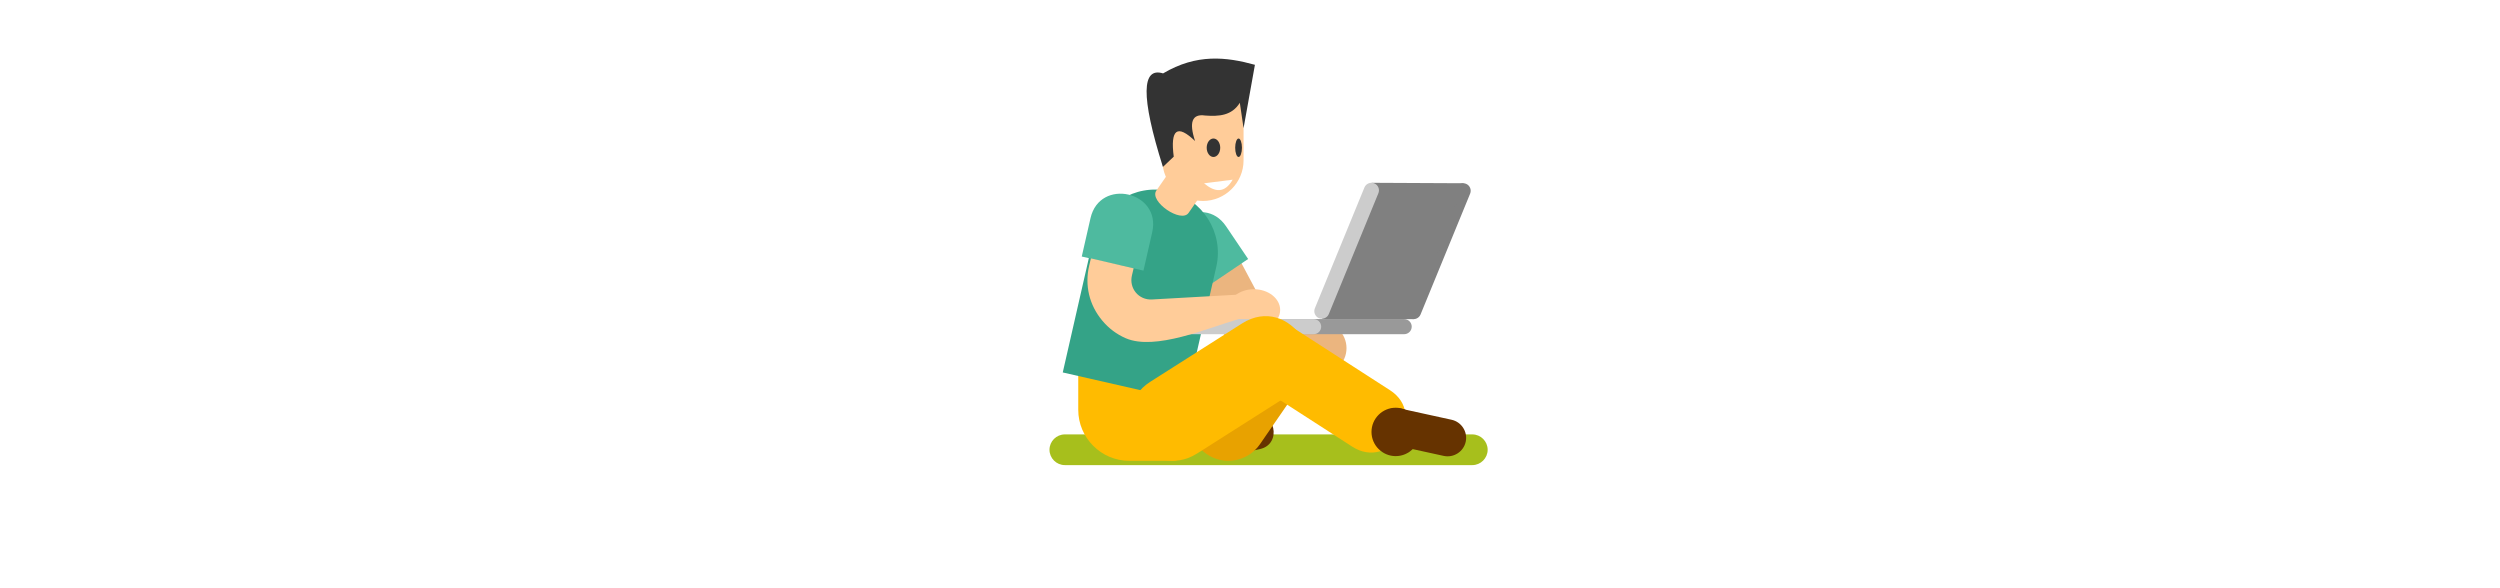 <?xml version="1.0" encoding="UTF-8" standalone="no"?>
<!-- Created with Inkscape (http://www.inkscape.org/) -->

<svg
   version="1.1"
   id="svg5537"
   width="170"
   height="40"
   viewBox="0 0 880 880"
   sodipodi:docname="man-surfing-on-internet-publicdomainvectors.org.svg"
   inkscape:version="1.2 (dc2aedaf03, 2022-05-15)"
   xmlns:inkscape="http://www.inkscape.org/namespaces/inkscape"
   xmlns:sodipodi="http://sodipodi.sourceforge.net/DTD/sodipodi-0.dtd"
   xmlns="http://www.w3.org/2000/svg"
   xmlns:svg="http://www.w3.org/2000/svg">
  <defs
     id="defs5541">
    <clipPath
       clipPathUnits="userSpaceOnUse"
       id="clipPath5553">
      <path
         d="M 0,660 H 660 V 0 H 0 Z"
         id="path5551" />
    </clipPath>
  </defs>
  <sodipodi:namedview
     id="namedview5539"
     pagecolor="#ffffff"
     bordercolor="#000000"
     borderopacity="0.25"
     inkscape:showpageshadow="2"
     inkscape:pageopacity="0.0"
     inkscape:pagecheckerboard="0"
     inkscape:deskcolor="#d1d1d1"
     showgrid="false"
     inkscape:zoom="0.95113636"
     inkscape:cx="440.52569"
     inkscape:cy="440.52569"
     inkscape:window-width="1920"
     inkscape:window-height="1017"
     inkscape:window-x="-8"
     inkscape:window-y="-8"
     inkscape:window-maximized="1"
     inkscape:current-layer="g5545">
    <inkscape:page
       x="0"
       y="0"
       id="page5543"
       width="880"
       height="880" />
  </sodipodi:namedview>
  <g
     id="g5545"
     inkscape:groupmode="layer"
     inkscape:label="Page 1"
     transform="matrix(1.333,0,0,-1.333,0,880)">
    <g
       id="g5547">
      <g
         id="g5549"
         clip-path="url(#clipPath5553)">
        <g
           id="g5555"
           transform="translate(122.287,172.644)">
          <path
             d="m 0,0 h 457.284 c 9.477,0 17.23,-7.754 17.23,-17.232 0,-9.474 -7.753,-17.227 -17.23,-17.227 H 0 c -9.477,0 -17.23,7.753 -17.23,17.227 C -17.23,-7.754 -9.477,0 0,0"
             style="fill:#a7bf1c;fill-opacity:1;fill-rule:evenodd;stroke:none"
             id="path5557" />
        </g>
        <g
           id="g5559"
           transform="translate(408.897,239.95)">
          <path
             d="M 0,0 C 16.243,0 29.494,13.247 29.494,29.493 29.494,45.736 16.243,58.985 0,58.985 -16.245,58.985 -29.493,45.736 -29.493,29.493 -29.493,13.247 -16.245,0 0,0"
             style="fill:#ebb57f;fill-opacity:1;fill-rule:evenodd;stroke:none"
             id="path5561" />
        </g>
        <g
           id="g5563"
           transform="translate(358.379,293.678)">
          <path
             d="m 0,0 -51.246,-19.901 -42.78,73.922 53.728,21.61 z"
             style="fill:#ebb57f;fill-opacity:1;fill-rule:evenodd;stroke:none"
             id="path5565" />
        </g>
        <g
           id="g5567"
           transform="translate(303.266,406.127)">
          <path
             d="m 0,0 24.719,-36.618 -58.872,-39.739 -24.718,36.618 C -85.159,-0.797 -26.286,38.94 0,0"
             style="fill:#4eba9f;fill-opacity:1;fill-rule:evenodd;stroke:none"
             id="path5569" />
        </g>
        <g
           id="g5571"
           transform="translate(334.435,289.054)">
          <path
             d="M 0,0 C 16.243,0 29.491,10.451 29.491,23.264 29.491,36.078 16.243,46.528 0,46.528 -16.245,46.528 -29.494,36.078 -29.494,23.264 -29.494,10.451 -16.245,0 0,0"
             style="fill:#ffcc99;fill-opacity:1;fill-rule:evenodd;stroke:none"
             id="path5573" />
        </g>
        <g
           id="g5575"
           transform="translate(151.193,257.478)">
          <path
             d="m 0,0 h 92.572 c 7.625,0 13.861,-6.237 13.861,-13.861 v -86.745 c 0,-7.623 -6.236,-13.863 -13.861,-13.863 h -49.2 c -31.478,0 -57.234,25.756 -57.234,57.235 v 43.373 C -13.862,-6.237 -7.625,0 0,0"
             style="fill:#ffbb00;fill-opacity:1;fill-rule:evenodd;stroke:none"
             id="path5577" />
        </g>
        <g
           id="g5579"
           transform="translate(324.91,152.599)">
          <path
             d="M 0,0 16.229,3.555 C 41.889,9.179 33.387,47.973 7.728,42.349 L -8.502,38.792 C -34.163,33.169 -25.661,-5.623 0,0"
             style="fill:#663300;fill-opacity:1;fill-rule:evenodd;stroke:none"
             id="path5581" />
        </g>
        <g
           id="g5583"
           transform="translate(270.479,210.289)">
          <path
             d="m 0,0 48.212,69.922 c 13.408,19.445 40.284,24.384 59.73,10.976 19.445,-13.407 24.386,-40.285 10.977,-59.729 L 70.708,-48.755 C 57.301,-68.199 30.423,-73.139 10.979,-59.732 l -10e-4,0.002 C -8.468,-46.322 -13.408,-19.446 0,0"
             style="fill:#e8a200;fill-opacity:1;fill-rule:evenodd;stroke:none"
             id="path5585" />
        </g>
        <g
           id="g5587"
           transform="translate(238.984,445.638)">
          <path
             d="m 0,0 v 0 c 37.973,-8.662 61.953,-46.815 53.291,-84.786 l -34.254,-150.178 -138.076,31.493 34.254,150.178 C -76.125,-15.321 -37.973,8.66 0,0"
             style="fill:#34a387;fill-opacity:1;fill-rule:evenodd;stroke:none"
             id="path5589" />
        </g>
        <g
           id="g5591"
           transform="translate(577.138,442.849)">
          <path
             d="m 0,0 -55.648,-135.615 c -1.769,-4.31 -6.74,-6.389 -11.05,-4.62 -4.308,1.768 -6.388,6.74 -4.619,11.048 L -15.669,6.429 c 1.769,4.309 6.739,6.388 11.05,4.62 C -0.312,9.281 1.769,4.31 0,0"
             style="fill:#808080;fill-opacity:1;fill-rule:evenodd;stroke:none"
             id="path5593" />
        </g>
        <g
           id="g5595"
           transform="translate(356.527,302.048)">
          <path
             d="m 0,0 h 146.588 c 4.657,0 8.467,-3.81 8.467,-8.469 0,-4.657 -3.81,-8.468 -8.467,-8.468 L 0,-16.937 c -4.66,0 -8.47,3.811 -8.47,8.468 C -8.47,-3.81 -4.66,0 0,0"
             style="fill:#999999;fill-opacity:1;fill-rule:evenodd;stroke:none"
             id="path5597" />
        </g>
        <g
           id="g5599"
           transform="translate(254.908,302.048)">
          <path
             d="m 0,0 h 146.587 c 4.658,0 8.47,-3.81 8.47,-8.469 0,-4.657 -3.812,-8.468 -8.47,-8.468 L 0,-16.937 c -4.658,0 -8.468,3.811 -8.468,8.468 C -8.468,-3.81 -4.658,0 0,0"
             style="fill:#cccccc;fill-opacity:1;fill-rule:evenodd;stroke:none"
             id="path5601" />
        </g>
        <g
           id="g5603"
           transform="translate(466.728,455.018)">
          <path
             d="M 0,0 103.185,-0.51 46.876,-153.034 -55.819,-152.97 Z"
             style="fill:#808080;fill-opacity:1;fill-rule:evenodd;stroke:none"
             id="path5605" />
        </g>
        <g
           id="g5607"
           transform="translate(474.18,443.346)">
          <path
             d="m 0,0 -55.646,-135.615 c -1.77,-4.311 -6.74,-6.388 -11.049,-4.62 -4.311,1.767 -6.388,6.739 -4.62,11.048 L -15.668,6.43 c 1.768,4.308 6.739,6.387 11.049,4.618 C -0.31,9.28 1.768,4.309 0,0"
             style="fill:#cccccc;fill-opacity:1;fill-rule:evenodd;stroke:none"
             id="path5609" />
        </g>
        <g
           id="g5611"
           transform="translate(218.382,231.844)">
          <path
             d="m 0,0 102.695,65.277 c 53.666,34.113 106.2,-46.395 52.536,-80.507 L 52.533,-80.508 C -1.129,-114.617 -53.664,-34.111 0,0"
             style="fill:#ffbb00;fill-opacity:1;fill-rule:evenodd;stroke:none"
             id="path5613" />
        </g>
        <g
           id="g5615"
           transform="translate(444.759,158.934)">
          <path
             d="m 0,0 -115.758,74.653 c -42.368,27.324 0.054,90.639 42.419,63.317 L 42.421,63.317 C 84.787,35.995 42.364,-27.323 0,0"
             style="fill:#ffbb00;fill-opacity:1;fill-rule:evenodd;stroke:none"
             id="path5617" />
        </g>
        <g
           id="g5619"
           transform="translate(231.752,552.45)">
          <path
             d="m 0,0 h 91.106 v -72.27 c 0,-25.054 -20.499,-45.552 -45.551,-45.552 H 45.553 C 20.498,-117.822 0,-97.324 0,-72.27 Z"
             style="fill:#ffcc99;fill-opacity:1;fill-rule:evenodd;stroke:none"
             id="path5621" />
        </g>
        <g
           id="g5623"
           transform="translate(291.554,465.03)">
          <path
             d="m 0,0 -30.368,-43.766 c -8.363,-12.051 -44.577,12.952 -36.216,25.004 l 30.369,43.767 z"
             style="fill:#ffcc99;fill-opacity:1;fill-rule:evenodd;stroke:none"
             id="path5625" />
        </g>
        <g
           id="g5627"
           transform="translate(493.581,148.268)">
          <path
             d="m 0,0 c 14.958,0 27.157,12.198 27.157,27.155 0,14.958 -12.199,27.158 -27.157,27.158 -14.956,0 -27.155,-12.2 -27.155,-27.158 C -27.155,12.198 -14.956,0 0,0"
             style="fill:#663300;fill-opacity:1;fill-rule:evenodd;stroke:none"
             id="path5629" />
        </g>
        <g
           id="g5631"
           transform="translate(498.481,201.753)">
          <path
             d="m 0,0 57.849,-12.676 c 11.152,-2.445 18.275,-13.566 15.833,-24.72 v -10e-4 C 71.236,-48.55 60.113,-55.673 48.961,-53.23 l -57.847,12.676 c -11.153,2.445 -18.276,13.567 -15.834,24.72 h 0.002 C -22.274,-4.68 -11.151,2.445 0,0"
             style="fill:#663300;fill-opacity:1;fill-rule:evenodd;stroke:none"
             id="path5633" />
        </g>
        <g
           id="g5635"
           transform="translate(220.342,399.536)">
          <path
             d="m 0,0 -9.824,-43.073 -69.252,15.794 9.825,43.073 C -58.803,61.602 10.446,45.805 0,0"
             style="fill:#4eba9f;fill-opacity:1;fill-rule:evenodd;stroke:none"
             id="path5637" />
        </g>
        <g
           id="g5639"
           transform="translate(199.47,359.032)">
          <path
             d="M 0,0 -1.889,-7.978 C -5.317,-22.467 5.713,-35.799 20.637,-34.96 l 98.636,5.548 -1.783,-27.684 c -34.545,-9.893 -93.184,-35.709 -126.378,-21.34 -10.072,4.363 -18.945,10.982 -26.244,19.697 -14.69,17.537 -19.975,39.663 -14.704,61.931 l 1.888,7.977 z"
             style="fill:#ffcc99;fill-opacity:1;fill-rule:evenodd;stroke:none"
             id="path5641" />
        </g>
        <g
           id="g5643"
           transform="translate(322.858,516.315)">
          <path
             d="M 0,0 C -1.399,9.497 -2.796,18.994 -4.195,28.491 -13.233,13.948 -27.742,13.09 -43.033,14.183 c -14.774,2.224 -18.416,-7.481 -11.39,-28.617 -20.189,19.368 -27.891,12.948 -23.942,-17.521 -4.049,-3.837 -8.099,-7.674 -12.148,-11.513 -25.193,79.875 -23.691,112.294 0.175,104.956 37.704,22.327 70.839,18.537 103.079,9.637 C 8.494,47.416 4.247,23.708 0,0"
             style="fill:#333333;fill-opacity:1;fill-rule:evenodd;stroke:none"
             id="path5645" />
        </g>
        <g
           id="g5647"
           transform="translate(289.07,483.984)">
          <path
             d="m 0,0 c 4.183,0 7.591,4.657 7.591,10.367 0,5.709 -3.408,10.366 -7.591,10.366 -4.183,0 -7.593,-4.657 -7.593,-10.366 C -7.593,4.657 -4.183,0 0,0"
             style="fill:#333333;fill-opacity:1;fill-rule:evenodd;stroke:none"
             id="path5649" />
        </g>
        <g
           id="g5651"
           transform="translate(317.248,483.984)">
          <path
             d="m 0,0 c 2.092,0 3.797,4.657 3.797,10.367 0,5.709 -1.705,10.366 -3.797,10.366 -2.091,0 -3.794,-4.657 -3.794,-10.366 C -3.794,4.657 -2.091,0 0,0"
             style="fill:#333333;fill-opacity:1;fill-rule:evenodd;stroke:none"
             id="path5653" />
        </g>
        <g
           id="g5655"
           transform="translate(310.633,458.519)">
          <path
             d="M 0,0 C -8.98,-15.592 -20.022,-14.197 -32.121,-4.088 -21.414,-2.726 -10.707,-1.362 0,0"
             style="fill:#ffffff;fill-opacity:1;fill-rule:evenodd;stroke:none"
             id="path5657" />
        </g>
      </g>
    </g>
  </g>
</svg>
